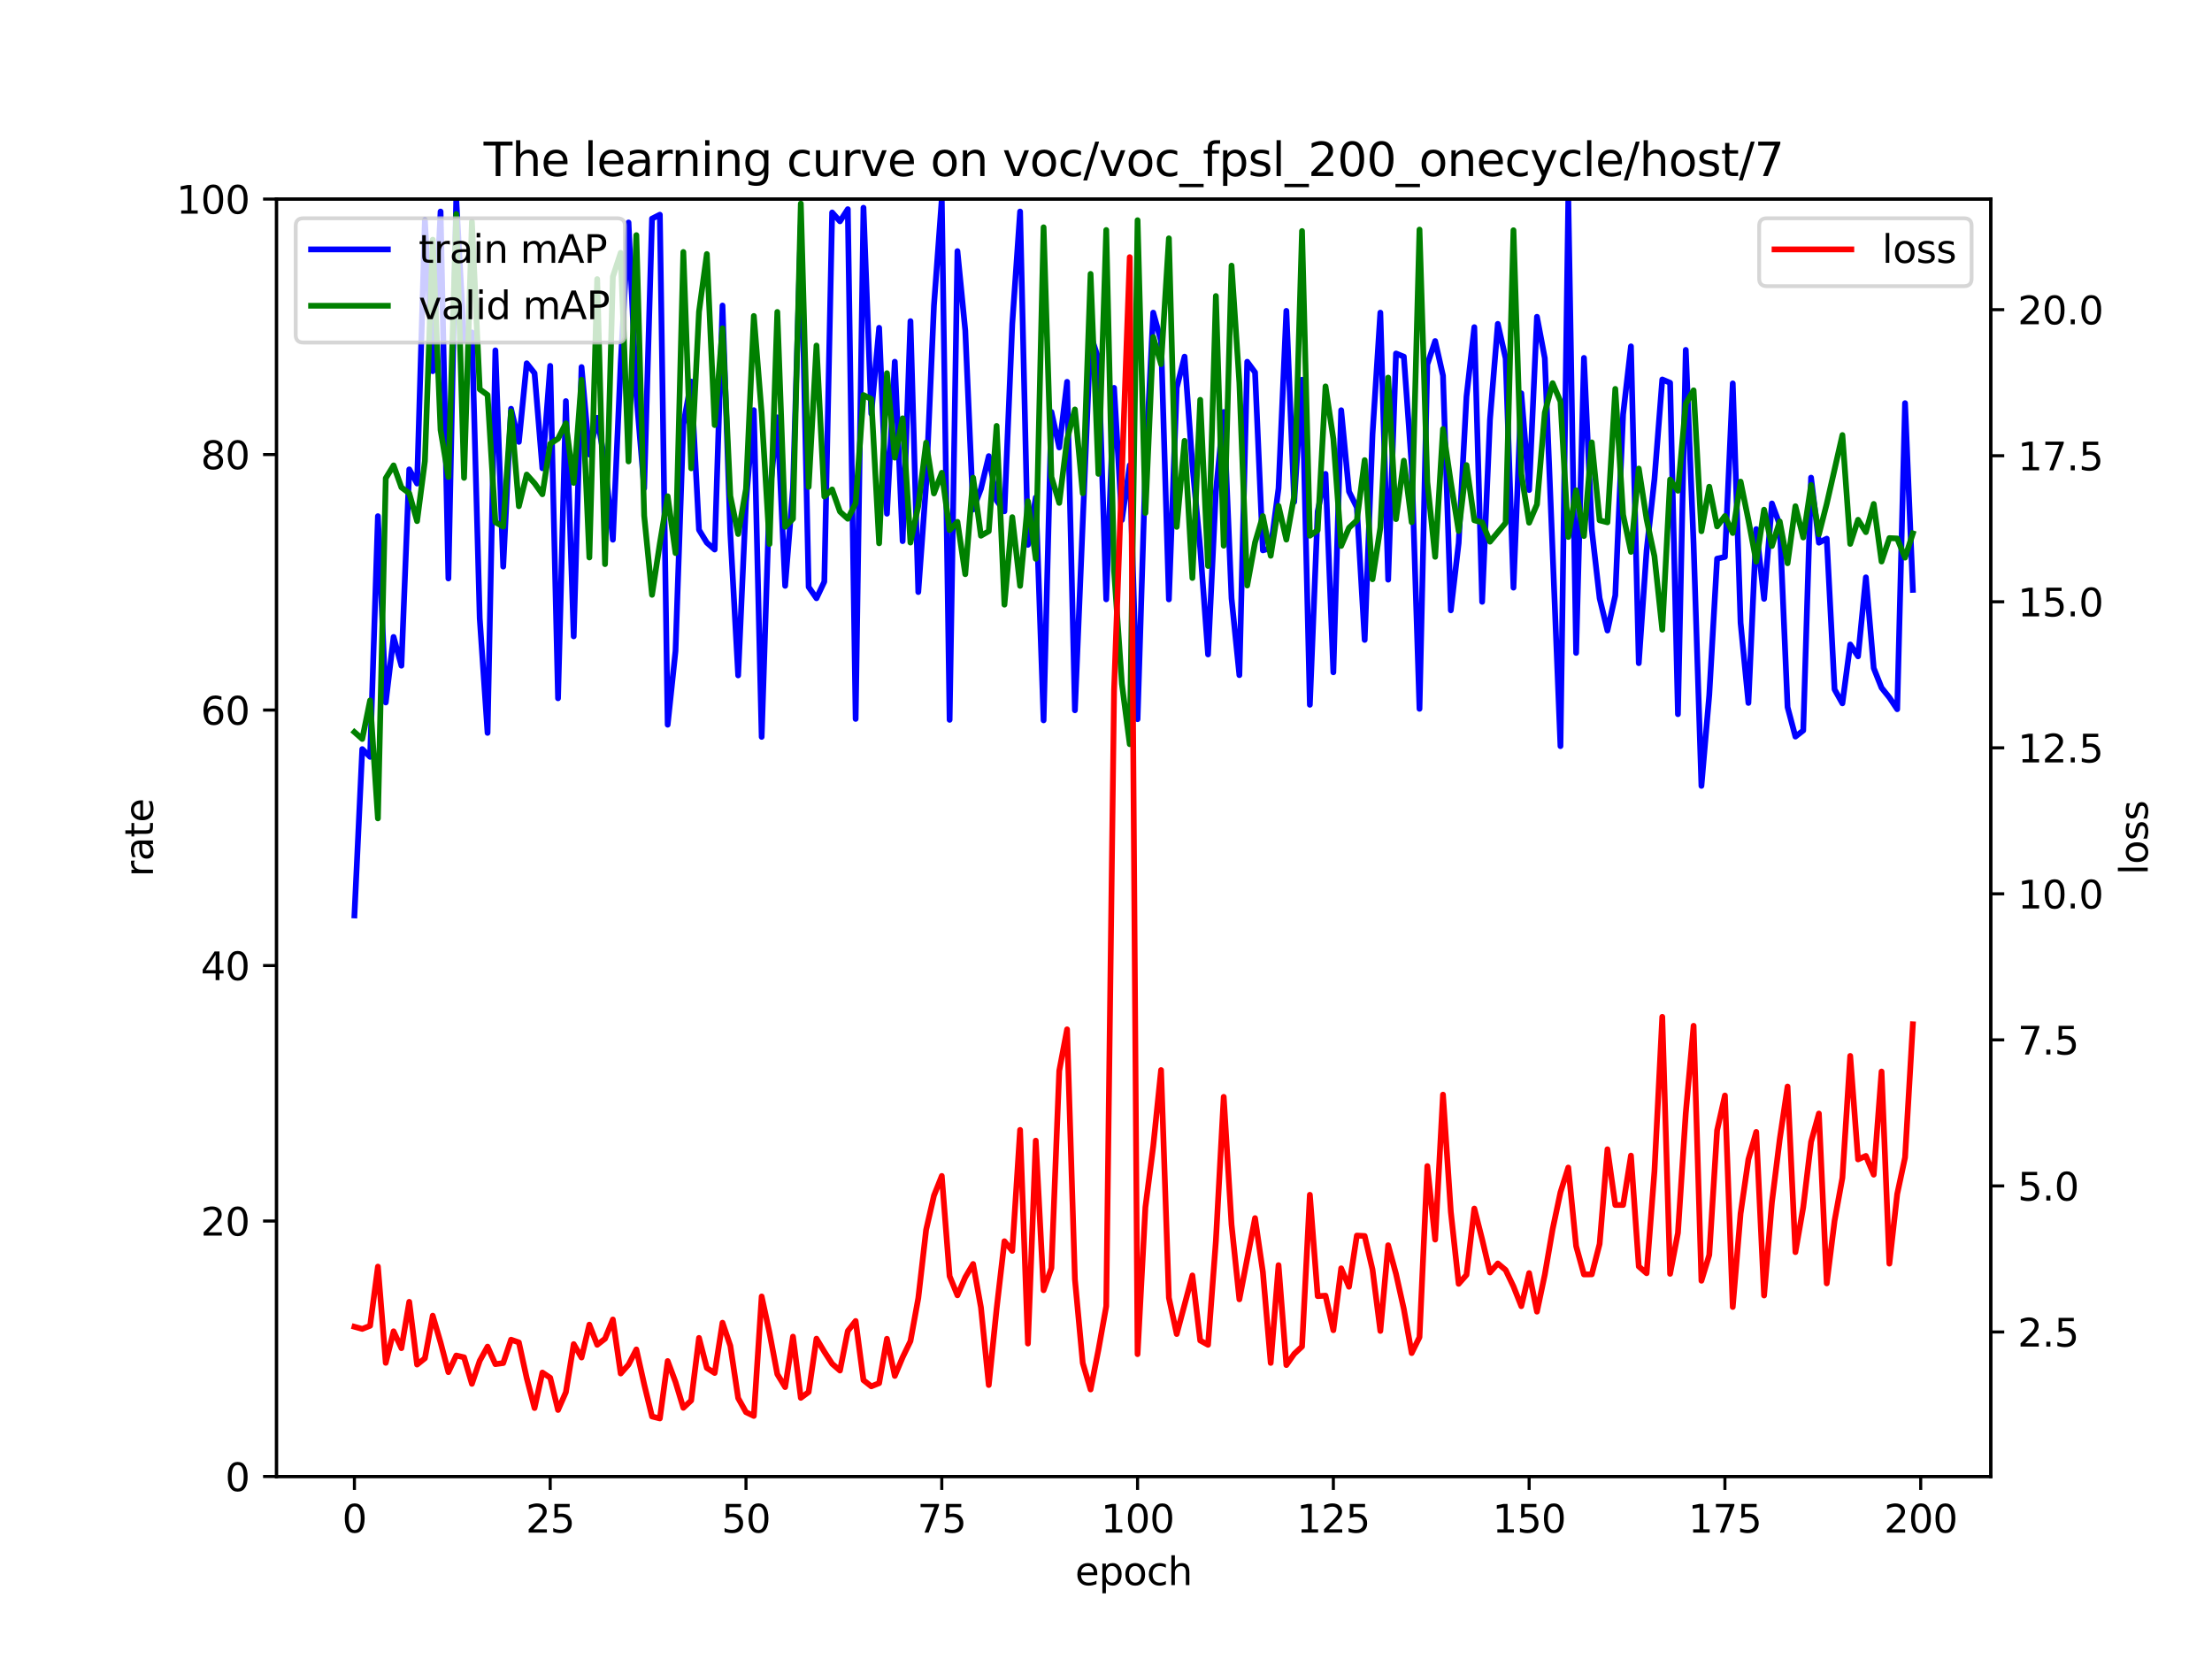 <?xml version="1.0" encoding="utf-8" standalone="no"?>
<!DOCTYPE svg PUBLIC "-//W3C//DTD SVG 1.1//EN"
  "http://www.w3.org/Graphics/SVG/1.1/DTD/svg11.dtd">
<svg xmlns:xlink="http://www.w3.org/1999/xlink" width="576pt" height="432pt" viewBox="0 0 576 432" xmlns="http://www.w3.org/2000/svg" version="1.1">
 <defs>
  <style type="text/css">*{stroke-linejoin: round; stroke-linecap: butt}</style>
 </defs>
 <g id="figure_1">
  <g id="patch_1">
   <path d="M 0 432 
L 576 432 
L 576 0 
L 0 0 
z
" style="fill: #ffffff"/>
  </g>
  <g id="axes_1">
   <g id="patch_2">
    <path d="M 72 384.48 
L 518.4 384.48 
L 518.4 51.84 
L 72 51.84 
z
" style="fill: #ffffff"/>
   </g>
   <g id="matplotlib.axis_1">
    <g id="xtick_1">
     <g id="line2d_1">
      <defs>
       <path id="mece919d06c" d="M 0 0 
L 0 3.5 
" style="stroke: #000000; stroke-width: 0.8"/>
      </defs>
      <g>
       <use xlink:href="#mece919d06c" x="92.291" y="384.48" style="stroke: #000000; stroke-width: 0.8"/>
      </g>
     </g>
     <g id="text_1">
      <!-- 0 -->
      <g transform="translate(89.11 399.078) scale(0.1 -0.1)">
       <defs>
        <path id="DejaVuSans-30" d="M 2034 4250 
Q 1547 4250 1301 3770 
Q 1056 3291 1056 2328 
Q 1056 1369 1301 889 
Q 1547 409 2034 409 
Q 2525 409 2770 889 
Q 3016 1369 3016 2328 
Q 3016 3291 2770 3770 
Q 2525 4250 2034 4250 
z
M 2034 4750 
Q 2819 4750 3233 4129 
Q 3647 3509 3647 2328 
Q 3647 1150 3233 529 
Q 2819 -91 2034 -91 
Q 1250 -91 836 529 
Q 422 1150 422 2328 
Q 422 3509 836 4129 
Q 1250 4750 2034 4750 
z
" transform="scale(0.016)"/>
       </defs>
       <use xlink:href="#DejaVuSans-30"/>
      </g>
     </g>
    </g>
    <g id="xtick_2">
     <g id="line2d_2">
      <g>
       <use xlink:href="#mece919d06c" x="143.273" y="384.48" style="stroke: #000000; stroke-width: 0.8"/>
      </g>
     </g>
     <g id="text_2">
      <!-- 25 -->
      <g transform="translate(136.911 399.078) scale(0.1 -0.1)">
       <defs>
        <path id="DejaVuSans-32" d="M 1228 531 
L 3431 531 
L 3431 0 
L 469 0 
L 469 531 
Q 828 903 1448 1529 
Q 2069 2156 2228 2338 
Q 2531 2678 2651 2914 
Q 2772 3150 2772 3378 
Q 2772 3750 2511 3984 
Q 2250 4219 1831 4219 
Q 1534 4219 1204 4116 
Q 875 4013 500 3803 
L 500 4441 
Q 881 4594 1212 4672 
Q 1544 4750 1819 4750 
Q 2544 4750 2975 4387 
Q 3406 4025 3406 3419 
Q 3406 3131 3298 2873 
Q 3191 2616 2906 2266 
Q 2828 2175 2409 1742 
Q 1991 1309 1228 531 
z
" transform="scale(0.016)"/>
        <path id="DejaVuSans-35" d="M 691 4666 
L 3169 4666 
L 3169 4134 
L 1269 4134 
L 1269 2991 
Q 1406 3038 1543 3061 
Q 1681 3084 1819 3084 
Q 2600 3084 3056 2656 
Q 3513 2228 3513 1497 
Q 3513 744 3044 326 
Q 2575 -91 1722 -91 
Q 1428 -91 1123 -41 
Q 819 9 494 109 
L 494 744 
Q 775 591 1075 516 
Q 1375 441 1709 441 
Q 2250 441 2565 725 
Q 2881 1009 2881 1497 
Q 2881 1984 2565 2268 
Q 2250 2553 1709 2553 
Q 1456 2553 1204 2497 
Q 953 2441 691 2322 
L 691 4666 
z
" transform="scale(0.016)"/>
       </defs>
       <use xlink:href="#DejaVuSans-32"/>
       <use xlink:href="#DejaVuSans-35" x="63.623"/>
      </g>
     </g>
    </g>
    <g id="xtick_3">
     <g id="line2d_3">
      <g>
       <use xlink:href="#mece919d06c" x="194.255" y="384.48" style="stroke: #000000; stroke-width: 0.8"/>
      </g>
     </g>
     <g id="text_3">
      <!-- 50 -->
      <g transform="translate(187.893 399.078) scale(0.1 -0.1)">
       <use xlink:href="#DejaVuSans-35"/>
       <use xlink:href="#DejaVuSans-30" x="63.623"/>
      </g>
     </g>
    </g>
    <g id="xtick_4">
     <g id="line2d_4">
      <g>
       <use xlink:href="#mece919d06c" x="245.237" y="384.48" style="stroke: #000000; stroke-width: 0.8"/>
      </g>
     </g>
     <g id="text_4">
      <!-- 75 -->
      <g transform="translate(238.875 399.078) scale(0.1 -0.1)">
       <defs>
        <path id="DejaVuSans-37" d="M 525 4666 
L 3525 4666 
L 3525 4397 
L 1831 0 
L 1172 0 
L 2766 4134 
L 525 4134 
L 525 4666 
z
" transform="scale(0.016)"/>
       </defs>
       <use xlink:href="#DejaVuSans-37"/>
       <use xlink:href="#DejaVuSans-35" x="63.623"/>
      </g>
     </g>
    </g>
    <g id="xtick_5">
     <g id="line2d_5">
      <g>
       <use xlink:href="#mece919d06c" x="296.22" y="384.48" style="stroke: #000000; stroke-width: 0.8"/>
      </g>
     </g>
     <g id="text_5">
      <!-- 100 -->
      <g transform="translate(286.676 399.078) scale(0.1 -0.1)">
       <defs>
        <path id="DejaVuSans-31" d="M 794 531 
L 1825 531 
L 1825 4091 
L 703 3866 
L 703 4441 
L 1819 4666 
L 2450 4666 
L 2450 531 
L 3481 531 
L 3481 0 
L 794 0 
L 794 531 
z
" transform="scale(0.016)"/>
       </defs>
       <use xlink:href="#DejaVuSans-31"/>
       <use xlink:href="#DejaVuSans-30" x="63.623"/>
       <use xlink:href="#DejaVuSans-30" x="127.246"/>
      </g>
     </g>
    </g>
    <g id="xtick_6">
     <g id="line2d_6">
      <g>
       <use xlink:href="#mece919d06c" x="347.202" y="384.48" style="stroke: #000000; stroke-width: 0.8"/>
      </g>
     </g>
     <g id="text_6">
      <!-- 125 -->
      <g transform="translate(337.658 399.078) scale(0.1 -0.1)">
       <use xlink:href="#DejaVuSans-31"/>
       <use xlink:href="#DejaVuSans-32" x="63.623"/>
       <use xlink:href="#DejaVuSans-35" x="127.246"/>
      </g>
     </g>
    </g>
    <g id="xtick_7">
     <g id="line2d_7">
      <g>
       <use xlink:href="#mece919d06c" x="398.184" y="384.48" style="stroke: #000000; stroke-width: 0.8"/>
      </g>
     </g>
     <g id="text_7">
      <!-- 150 -->
      <g transform="translate(388.64 399.078) scale(0.1 -0.1)">
       <use xlink:href="#DejaVuSans-31"/>
       <use xlink:href="#DejaVuSans-35" x="63.623"/>
       <use xlink:href="#DejaVuSans-30" x="127.246"/>
      </g>
     </g>
    </g>
    <g id="xtick_8">
     <g id="line2d_8">
      <g>
       <use xlink:href="#mece919d06c" x="449.166" y="384.48" style="stroke: #000000; stroke-width: 0.8"/>
      </g>
     </g>
     <g id="text_8">
      <!-- 175 -->
      <g transform="translate(439.622 399.078) scale(0.1 -0.1)">
       <use xlink:href="#DejaVuSans-31"/>
       <use xlink:href="#DejaVuSans-37" x="63.623"/>
       <use xlink:href="#DejaVuSans-35" x="127.246"/>
      </g>
     </g>
    </g>
    <g id="xtick_9">
     <g id="line2d_9">
      <g>
       <use xlink:href="#mece919d06c" x="500.148" y="384.48" style="stroke: #000000; stroke-width: 0.8"/>
      </g>
     </g>
     <g id="text_9">
      <!-- 200 -->
      <g transform="translate(490.605 399.078) scale(0.1 -0.1)">
       <use xlink:href="#DejaVuSans-32"/>
       <use xlink:href="#DejaVuSans-30" x="63.623"/>
       <use xlink:href="#DejaVuSans-30" x="127.246"/>
      </g>
     </g>
    </g>
    <g id="text_10">
     <!-- epoch -->
     <g transform="translate(279.972 412.757) scale(0.1 -0.1)">
      <defs>
       <path id="DejaVuSans-65" d="M 3597 1894 
L 3597 1613 
L 953 1613 
Q 991 1019 1311 708 
Q 1631 397 2203 397 
Q 2534 397 2845 478 
Q 3156 559 3463 722 
L 3463 178 
Q 3153 47 2828 -22 
Q 2503 -91 2169 -91 
Q 1331 -91 842 396 
Q 353 884 353 1716 
Q 353 2575 817 3079 
Q 1281 3584 2069 3584 
Q 2775 3584 3186 3129 
Q 3597 2675 3597 1894 
z
M 3022 2063 
Q 3016 2534 2758 2815 
Q 2500 3097 2075 3097 
Q 1594 3097 1305 2825 
Q 1016 2553 972 2059 
L 3022 2063 
z
" transform="scale(0.016)"/>
       <path id="DejaVuSans-70" d="M 1159 525 
L 1159 -1331 
L 581 -1331 
L 581 3500 
L 1159 3500 
L 1159 2969 
Q 1341 3281 1617 3432 
Q 1894 3584 2278 3584 
Q 2916 3584 3314 3078 
Q 3713 2572 3713 1747 
Q 3713 922 3314 415 
Q 2916 -91 2278 -91 
Q 1894 -91 1617 61 
Q 1341 213 1159 525 
z
M 3116 1747 
Q 3116 2381 2855 2742 
Q 2594 3103 2138 3103 
Q 1681 3103 1420 2742 
Q 1159 2381 1159 1747 
Q 1159 1113 1420 752 
Q 1681 391 2138 391 
Q 2594 391 2855 752 
Q 3116 1113 3116 1747 
z
" transform="scale(0.016)"/>
       <path id="DejaVuSans-6f" d="M 1959 3097 
Q 1497 3097 1228 2736 
Q 959 2375 959 1747 
Q 959 1119 1226 758 
Q 1494 397 1959 397 
Q 2419 397 2687 759 
Q 2956 1122 2956 1747 
Q 2956 2369 2687 2733 
Q 2419 3097 1959 3097 
z
M 1959 3584 
Q 2709 3584 3137 3096 
Q 3566 2609 3566 1747 
Q 3566 888 3137 398 
Q 2709 -91 1959 -91 
Q 1206 -91 779 398 
Q 353 888 353 1747 
Q 353 2609 779 3096 
Q 1206 3584 1959 3584 
z
" transform="scale(0.016)"/>
       <path id="DejaVuSans-63" d="M 3122 3366 
L 3122 2828 
Q 2878 2963 2633 3030 
Q 2388 3097 2138 3097 
Q 1578 3097 1268 2742 
Q 959 2388 959 1747 
Q 959 1106 1268 751 
Q 1578 397 2138 397 
Q 2388 397 2633 464 
Q 2878 531 3122 666 
L 3122 134 
Q 2881 22 2623 -34 
Q 2366 -91 2075 -91 
Q 1284 -91 818 406 
Q 353 903 353 1747 
Q 353 2603 823 3093 
Q 1294 3584 2113 3584 
Q 2378 3584 2631 3529 
Q 2884 3475 3122 3366 
z
" transform="scale(0.016)"/>
       <path id="DejaVuSans-68" d="M 3513 2113 
L 3513 0 
L 2938 0 
L 2938 2094 
Q 2938 2591 2744 2837 
Q 2550 3084 2163 3084 
Q 1697 3084 1428 2787 
Q 1159 2491 1159 1978 
L 1159 0 
L 581 0 
L 581 4863 
L 1159 4863 
L 1159 2956 
Q 1366 3272 1645 3428 
Q 1925 3584 2291 3584 
Q 2894 3584 3203 3211 
Q 3513 2838 3513 2113 
z
" transform="scale(0.016)"/>
      </defs>
      <use xlink:href="#DejaVuSans-65"/>
      <use xlink:href="#DejaVuSans-70" x="61.523"/>
      <use xlink:href="#DejaVuSans-6f" x="125"/>
      <use xlink:href="#DejaVuSans-63" x="186.182"/>
      <use xlink:href="#DejaVuSans-68" x="241.162"/>
     </g>
    </g>
   </g>
   <g id="matplotlib.axis_2">
    <g id="ytick_1">
     <g id="line2d_10">
      <defs>
       <path id="m618cd4abf0" d="M 0 0 
L -3.5 0 
" style="stroke: #000000; stroke-width: 0.8"/>
      </defs>
      <g>
       <use xlink:href="#m618cd4abf0" x="72" y="384.48" style="stroke: #000000; stroke-width: 0.8"/>
      </g>
     </g>
     <g id="text_11">
      <!-- 0 -->
      <g transform="translate(58.638 388.279) scale(0.1 -0.1)">
       <use xlink:href="#DejaVuSans-30"/>
      </g>
     </g>
    </g>
    <g id="ytick_2">
     <g id="line2d_11">
      <g>
       <use xlink:href="#m618cd4abf0" x="72" y="317.952" style="stroke: #000000; stroke-width: 0.8"/>
      </g>
     </g>
     <g id="text_12">
      <!-- 20 -->
      <g transform="translate(52.275 321.751) scale(0.1 -0.1)">
       <use xlink:href="#DejaVuSans-32"/>
       <use xlink:href="#DejaVuSans-30" x="63.623"/>
      </g>
     </g>
    </g>
    <g id="ytick_3">
     <g id="line2d_12">
      <g>
       <use xlink:href="#m618cd4abf0" x="72" y="251.424" style="stroke: #000000; stroke-width: 0.8"/>
      </g>
     </g>
     <g id="text_13">
      <!-- 40 -->
      <g transform="translate(52.275 255.223) scale(0.1 -0.1)">
       <defs>
        <path id="DejaVuSans-34" d="M 2419 4116 
L 825 1625 
L 2419 1625 
L 2419 4116 
z
M 2253 4666 
L 3047 4666 
L 3047 1625 
L 3713 1625 
L 3713 1100 
L 3047 1100 
L 3047 0 
L 2419 0 
L 2419 1100 
L 313 1100 
L 313 1709 
L 2253 4666 
z
" transform="scale(0.016)"/>
       </defs>
       <use xlink:href="#DejaVuSans-34"/>
       <use xlink:href="#DejaVuSans-30" x="63.623"/>
      </g>
     </g>
    </g>
    <g id="ytick_4">
     <g id="line2d_13">
      <g>
       <use xlink:href="#m618cd4abf0" x="72" y="184.896" style="stroke: #000000; stroke-width: 0.8"/>
      </g>
     </g>
     <g id="text_14">
      <!-- 60 -->
      <g transform="translate(52.275 188.695) scale(0.1 -0.1)">
       <defs>
        <path id="DejaVuSans-36" d="M 2113 2584 
Q 1688 2584 1439 2293 
Q 1191 2003 1191 1497 
Q 1191 994 1439 701 
Q 1688 409 2113 409 
Q 2538 409 2786 701 
Q 3034 994 3034 1497 
Q 3034 2003 2786 2293 
Q 2538 2584 2113 2584 
z
M 3366 4563 
L 3366 3988 
Q 3128 4100 2886 4159 
Q 2644 4219 2406 4219 
Q 1781 4219 1451 3797 
Q 1122 3375 1075 2522 
Q 1259 2794 1537 2939 
Q 1816 3084 2150 3084 
Q 2853 3084 3261 2657 
Q 3669 2231 3669 1497 
Q 3669 778 3244 343 
Q 2819 -91 2113 -91 
Q 1303 -91 875 529 
Q 447 1150 447 2328 
Q 447 3434 972 4092 
Q 1497 4750 2381 4750 
Q 2619 4750 2861 4703 
Q 3103 4656 3366 4563 
z
" transform="scale(0.016)"/>
       </defs>
       <use xlink:href="#DejaVuSans-36"/>
       <use xlink:href="#DejaVuSans-30" x="63.623"/>
      </g>
     </g>
    </g>
    <g id="ytick_5">
     <g id="line2d_14">
      <g>
       <use xlink:href="#m618cd4abf0" x="72" y="118.368" style="stroke: #000000; stroke-width: 0.8"/>
      </g>
     </g>
     <g id="text_15">
      <!-- 80 -->
      <g transform="translate(52.275 122.167) scale(0.1 -0.1)">
       <defs>
        <path id="DejaVuSans-38" d="M 2034 2216 
Q 1584 2216 1326 1975 
Q 1069 1734 1069 1313 
Q 1069 891 1326 650 
Q 1584 409 2034 409 
Q 2484 409 2743 651 
Q 3003 894 3003 1313 
Q 3003 1734 2745 1975 
Q 2488 2216 2034 2216 
z
M 1403 2484 
Q 997 2584 770 2862 
Q 544 3141 544 3541 
Q 544 4100 942 4425 
Q 1341 4750 2034 4750 
Q 2731 4750 3128 4425 
Q 3525 4100 3525 3541 
Q 3525 3141 3298 2862 
Q 3072 2584 2669 2484 
Q 3125 2378 3379 2068 
Q 3634 1759 3634 1313 
Q 3634 634 3220 271 
Q 2806 -91 2034 -91 
Q 1263 -91 848 271 
Q 434 634 434 1313 
Q 434 1759 690 2068 
Q 947 2378 1403 2484 
z
M 1172 3481 
Q 1172 3119 1398 2916 
Q 1625 2713 2034 2713 
Q 2441 2713 2670 2916 
Q 2900 3119 2900 3481 
Q 2900 3844 2670 4047 
Q 2441 4250 2034 4250 
Q 1625 4250 1398 4047 
Q 1172 3844 1172 3481 
z
" transform="scale(0.016)"/>
       </defs>
       <use xlink:href="#DejaVuSans-38"/>
       <use xlink:href="#DejaVuSans-30" x="63.623"/>
      </g>
     </g>
    </g>
    <g id="ytick_6">
     <g id="line2d_15">
      <g>
       <use xlink:href="#m618cd4abf0" x="72" y="51.84" style="stroke: #000000; stroke-width: 0.8"/>
      </g>
     </g>
     <g id="text_16">
      <!-- 100 -->
      <g transform="translate(45.913 55.639) scale(0.1 -0.1)">
       <use xlink:href="#DejaVuSans-31"/>
       <use xlink:href="#DejaVuSans-30" x="63.623"/>
       <use xlink:href="#DejaVuSans-30" x="127.246"/>
      </g>
     </g>
    </g>
    <g id="text_17">
     <!-- rate -->
     <g transform="translate(39.833 228.316) rotate(-90) scale(0.1 -0.1)">
      <defs>
       <path id="DejaVuSans-72" d="M 2631 2963 
Q 2534 3019 2420 3045 
Q 2306 3072 2169 3072 
Q 1681 3072 1420 2755 
Q 1159 2438 1159 1844 
L 1159 0 
L 581 0 
L 581 3500 
L 1159 3500 
L 1159 2956 
Q 1341 3275 1631 3429 
Q 1922 3584 2338 3584 
Q 2397 3584 2469 3576 
Q 2541 3569 2628 3553 
L 2631 2963 
z
" transform="scale(0.016)"/>
       <path id="DejaVuSans-61" d="M 2194 1759 
Q 1497 1759 1228 1600 
Q 959 1441 959 1056 
Q 959 750 1161 570 
Q 1363 391 1709 391 
Q 2188 391 2477 730 
Q 2766 1069 2766 1631 
L 2766 1759 
L 2194 1759 
z
M 3341 1997 
L 3341 0 
L 2766 0 
L 2766 531 
Q 2569 213 2275 61 
Q 1981 -91 1556 -91 
Q 1019 -91 701 211 
Q 384 513 384 1019 
Q 384 1609 779 1909 
Q 1175 2209 1959 2209 
L 2766 2209 
L 2766 2266 
Q 2766 2663 2505 2880 
Q 2244 3097 1772 3097 
Q 1472 3097 1187 3025 
Q 903 2953 641 2809 
L 641 3341 
Q 956 3463 1253 3523 
Q 1550 3584 1831 3584 
Q 2591 3584 2966 3190 
Q 3341 2797 3341 1997 
z
" transform="scale(0.016)"/>
       <path id="DejaVuSans-74" d="M 1172 4494 
L 1172 3500 
L 2356 3500 
L 2356 3053 
L 1172 3053 
L 1172 1153 
Q 1172 725 1289 603 
Q 1406 481 1766 481 
L 2356 481 
L 2356 0 
L 1766 0 
Q 1100 0 847 248 
Q 594 497 594 1153 
L 594 3053 
L 172 3053 
L 172 3500 
L 594 3500 
L 594 4494 
L 1172 4494 
z
" transform="scale(0.016)"/>
      </defs>
      <use xlink:href="#DejaVuSans-72"/>
      <use xlink:href="#DejaVuSans-61" x="41.113"/>
      <use xlink:href="#DejaVuSans-74" x="102.393"/>
      <use xlink:href="#DejaVuSans-65" x="141.602"/>
     </g>
    </g>
   </g>
   <g id="line2d_16">
    <path d="M 92.291 238.384 
L 94.33 195.06 
L 96.369 197.086 
L 98.409 134.409 
L 100.448 182.924 
L 102.487 165.858 
L 104.527 173.346 
L 106.566 122.222 
L 108.605 125.914 
L 110.644 57.292 
L 112.684 96.662 
L 114.723 55.082 
L 116.762 150.642 
L 118.802 51.84 
L 120.841 88.608 
L 122.88 86.552 
L 124.92 161.003 
L 126.959 190.848 
L 128.998 91.234 
L 131.037 147.548 
L 133.077 106.434 
L 135.116 115.068 
L 137.155 94.594 
L 139.195 97.181 
L 141.234 121.94 
L 143.273 95.268 
L 145.312 181.838 
L 147.352 104.439 
L 149.391 165.708 
L 151.43 95.584 
L 153.47 118.368 
L 155.509 108.787 
L 157.548 120.586 
L 159.587 140.544 
L 161.627 94.502 
L 163.666 57.934 
L 165.705 102.844 
L 167.745 127.135 
L 169.784 56.93 
L 171.823 55.906 
L 173.862 188.716 
L 175.902 169.504 
L 177.941 110.514 
L 179.98 99.36 
L 182.02 137.977 
L 184.059 141.314 
L 186.098 143.104 
L 188.137 79.56 
L 190.177 138.946 
L 192.216 175.876 
L 194.255 130.63 
L 196.295 106.807 
L 198.334 191.884 
L 200.373 129.456 
L 202.412 108.666 
L 204.452 152.556 
L 206.491 127.08 
L 208.53 58.624 
L 210.57 152.852 
L 212.609 155.79 
L 214.648 151.478 
L 216.687 55.324 
L 218.727 57.634 
L 220.766 54.466 
L 222.805 187.206 
L 224.845 54.092 
L 226.884 107.731 
L 228.923 85.354 
L 230.962 133.772 
L 233.002 94.186 
L 235.041 140.914 
L 237.08 83.626 
L 239.12 154.169 
L 241.159 126.164 
L 243.198 79.56 
L 245.237 51.84 
L 247.277 187.445 
L 249.316 65.391 
L 251.355 86.067 
L 253.395 132.69 
L 255.434 127.3 
L 257.473 118.772 
L 259.512 130.322 
L 261.552 133.152 
L 263.591 84.364 
L 265.63 55.082 
L 267.67 141.872 
L 269.709 129.541 
L 271.748 187.58 
L 273.787 107.28 
L 275.827 116.52 
L 277.866 99.426 
L 279.905 184.958 
L 283.984 87.221 
L 286.023 93.42 
L 288.062 156.068 
L 290.102 100.996 
L 292.141 135.404 
L 294.18 121.14 
L 296.22 187.284 
L 298.259 121.91 
L 300.298 81.408 
L 302.338 88.8 
L 304.377 156.087 
L 306.416 100.966 
L 308.455 92.866 
L 310.495 121.14 
L 312.534 142.788 
L 314.573 170.42 
L 316.613 128.012 
L 318.652 107.28 
L 320.691 155.79 
L 322.73 175.81 
L 324.77 94.19 
L 326.809 96.962 
L 328.848 143.316 
L 330.888 142.731 
L 332.927 127.146 
L 334.966 80.946 
L 337.005 130.696 
L 339.045 98.872 
L 341.084 183.526 
L 343.123 133.152 
L 345.163 123.392 
L 347.202 175.07 
L 349.241 106.822 
L 351.28 128.012 
L 353.32 132.129 
L 355.359 166.636 
L 357.398 113.094 
L 359.438 81.408 
L 361.477 150.947 
L 363.516 92.042 
L 365.555 92.866 
L 367.595 121.14 
L 369.634 184.577 
L 371.673 94.894 
L 373.713 88.8 
L 375.752 97.817 
L 377.791 158.932 
L 379.83 141.41 
L 381.87 103.276 
L 383.909 85.189 
L 385.948 156.714 
L 387.988 109.252 
L 390.027 84.334 
L 392.066 93.354 
L 394.105 153.026 
L 396.145 102.403 
L 398.184 127.608 
L 400.223 82.486 
L 402.263 93.274 
L 406.341 194.29 
L 408.38 51.84 
L 410.42 170.02 
L 412.459 93.197 
L 414.498 137.926 
L 416.538 155.79 
L 418.577 164.194 
L 420.616 155.05 
L 422.655 107.889 
L 424.695 90.186 
L 426.734 172.692 
L 428.773 143.316 
L 430.813 124.825 
L 432.852 98.81 
L 434.891 99.676 
L 436.93 185.974 
L 438.97 91.11 
L 441.009 141.71 
L 443.048 204.646 
L 445.088 180.988 
L 447.127 145.472 
L 449.166 145.018 
L 451.205 99.83 
L 453.245 162.2 
L 455.284 183.048 
L 457.323 137.772 
L 459.363 155.944 
L 461.402 131.092 
L 463.441 136.636 
L 465.48 184.145 
L 467.52 191.815 
L 469.559 190.217 
L 471.598 124.374 
L 473.638 141.314 
L 475.677 140.258 
L 477.716 179.525 
L 479.756 183.159 
L 481.795 167.821 
L 483.834 170.912 
L 485.873 150.334 
L 487.913 173.981 
L 489.952 179.094 
L 491.991 181.634 
L 494.031 184.684 
L 496.07 104.978 
L 498.109 153.604 
L 498.109 153.604 
" clip-path="url(#pa9344059c6)" style="fill: none; stroke: #0000ff; stroke-width: 1.5; stroke-linecap: square"/>
   </g>
   <g id="line2d_17">
    <path d="M 92.291 190.628 
L 94.33 192.425 
L 96.369 182.384 
L 98.409 213.113 
L 100.448 124.528 
L 102.487 121.183 
L 104.527 126.916 
L 106.566 128.45 
L 108.605 135.706 
L 110.644 120.065 
L 112.684 62.417 
L 114.723 111.976 
L 116.762 124.222 
L 118.802 55.744 
L 120.841 124.432 
L 122.88 57.745 
L 124.92 101.364 
L 126.959 102.841 
L 128.998 135.968 
L 131.037 137.134 
L 133.077 107.112 
L 135.116 131.82 
L 137.155 123.565 
L 139.195 125.836 
L 141.234 128.709 
L 143.273 115.559 
L 145.312 114.228 
L 147.352 110.229 
L 149.391 125.744 
L 151.43 98.883 
L 153.47 145.172 
L 155.509 72.673 
L 157.548 146.901 
L 159.587 72.053 
L 161.627 65.84 
L 163.666 120.157 
L 165.705 61.227 
L 167.745 134.288 
L 169.784 154.892 
L 171.823 141.514 
L 173.862 129.219 
L 175.902 144.02 
L 177.941 65.615 
L 179.98 121.951 
L 182.02 81.184 
L 184.059 66.15 
L 186.098 110.688 
L 188.137 85.486 
L 190.177 129.148 
L 192.216 139.062 
L 194.255 127.317 
L 196.295 82.278 
L 198.334 107.619 
L 200.373 141.663 
L 202.412 81.228 
L 204.452 137.175 
L 206.491 135.087 
L 208.53 53.003 
L 210.57 126.794 
L 212.609 89.977 
L 214.648 129.299 
L 216.687 127.448 
L 218.727 133.229 
L 220.766 135.092 
L 222.805 131.047 
L 224.845 102.866 
L 226.884 103.908 
L 228.923 141.48 
L 230.962 97.171 
L 233.002 119.171 
L 235.041 108.927 
L 237.08 141.289 
L 239.12 131.709 
L 241.159 115.263 
L 243.198 128.493 
L 245.237 123.115 
L 247.277 138.048 
L 249.316 135.883 
L 251.355 149.524 
L 253.395 124.387 
L 255.434 139.507 
L 257.473 138.328 
L 259.512 110.901 
L 261.552 157.456 
L 263.591 134.664 
L 265.63 152.563 
L 267.67 130.523 
L 269.709 145.513 
L 271.748 59.187 
L 273.787 124.183 
L 275.827 130.955 
L 277.866 114.416 
L 279.905 106.618 
L 281.945 128.464 
L 283.984 71.324 
L 286.023 123.39 
L 288.062 59.894 
L 290.102 148.612 
L 292.141 178.058 
L 294.18 193.786 
L 296.22 57.34 
L 298.259 133.566 
L 300.298 87.772 
L 302.338 94.828 
L 304.377 62.063 
L 306.416 137.192 
L 308.455 114.783 
L 310.495 150.511 
L 312.534 104.107 
L 314.573 147.385 
L 316.613 77.08 
L 318.652 142.103 
L 320.691 69.164 
L 322.73 99.673 
L 324.77 152.472 
L 326.809 141.252 
L 328.848 134.38 
L 330.888 144.723 
L 332.927 131.734 
L 334.966 140.518 
L 337.005 129.095 
L 339.045 60.16 
L 341.084 139.497 
L 343.123 138.071 
L 345.163 100.61 
L 347.202 114.27 
L 349.241 142.165 
L 351.28 137.426 
L 353.32 135.515 
L 355.359 119.808 
L 357.398 150.84 
L 359.438 137.403 
L 361.477 98.321 
L 363.516 135.184 
L 365.555 119.952 
L 367.595 135.99 
L 369.634 59.784 
L 371.673 125.518 
L 373.713 144.996 
L 375.752 111.714 
L 377.791 125.608 
L 379.83 138.283 
L 381.87 121.105 
L 383.909 135.489 
L 385.948 136.034 
L 387.988 141.053 
L 392.066 136.155 
L 394.105 59.951 
L 396.145 123.413 
L 398.184 136.113 
L 400.223 131.348 
L 402.263 107.445 
L 404.302 99.778 
L 406.341 104.553 
L 408.38 139.831 
L 410.42 127.675 
L 412.459 139.587 
L 414.498 115.199 
L 416.538 135.494 
L 418.577 136.019 
L 420.616 101.269 
L 422.655 134.022 
L 424.695 143.71 
L 426.734 122.008 
L 428.773 135.235 
L 430.813 144.83 
L 432.852 163.974 
L 434.891 124.868 
L 436.93 127.786 
L 438.97 105.141 
L 441.009 101.64 
L 443.048 138.34 
L 445.088 126.736 
L 447.127 137.087 
L 449.166 134.368 
L 451.205 138.794 
L 453.245 125.407 
L 455.284 135.409 
L 457.323 146.251 
L 459.363 132.725 
L 461.402 142.185 
L 463.441 135.777 
L 465.48 146.669 
L 467.52 131.81 
L 469.559 139.969 
L 471.598 126.318 
L 473.638 139.143 
L 475.677 131.197 
L 479.756 113.286 
L 481.795 141.634 
L 483.834 135.349 
L 485.873 138.571 
L 487.913 131.229 
L 489.952 146.226 
L 491.991 140.115 
L 494.031 140.218 
L 496.07 145.211 
L 498.109 138.892 
L 498.109 138.892 
" clip-path="url(#pa9344059c6)" style="fill: none; stroke: #008000; stroke-width: 1.5; stroke-linecap: square"/>
   </g>
   <g id="patch_3">
    <path d="M 72 384.48 
L 72 51.84 
" style="fill: none; stroke: #000000; stroke-width: 0.8; stroke-linejoin: miter; stroke-linecap: square"/>
   </g>
   <g id="patch_4">
    <path d="M 518.4 384.48 
L 518.4 51.84 
" style="fill: none; stroke: #000000; stroke-width: 0.8; stroke-linejoin: miter; stroke-linecap: square"/>
   </g>
   <g id="patch_5">
    <path d="M 72 384.48 
L 518.4 384.48 
" style="fill: none; stroke: #000000; stroke-width: 0.8; stroke-linejoin: miter; stroke-linecap: square"/>
   </g>
   <g id="patch_6">
    <path d="M 72 51.84 
L 518.4 51.84 
" style="fill: none; stroke: #000000; stroke-width: 0.8; stroke-linejoin: miter; stroke-linecap: square"/>
   </g>
   <g id="legend_1">
    <g id="patch_7">
     <path d="M 79 89.196 
L 160.741 89.196 
Q 162.741 89.196 162.741 87.196 
L 162.741 58.84 
Q 162.741 56.84 160.741 56.84 
L 79 56.84 
Q 77 56.84 77 58.84 
L 77 87.196 
Q 77 89.196 79 89.196 
z
" style="fill: #ffffff; opacity: 0.8; stroke: #cccccc; stroke-linejoin: miter"/>
    </g>
    <g id="line2d_18">
     <path d="M 81 64.938 
L 91 64.938 
L 101 64.938 
" style="fill: none; stroke: #0000ff; stroke-width: 1.5; stroke-linecap: square"/>
    </g>
    <g id="text_18">
     <!-- train mAP -->
     <g transform="translate(109 68.438) scale(0.1 -0.1)">
      <defs>
       <path id="DejaVuSans-69" d="M 603 3500 
L 1178 3500 
L 1178 0 
L 603 0 
L 603 3500 
z
M 603 4863 
L 1178 4863 
L 1178 4134 
L 603 4134 
L 603 4863 
z
" transform="scale(0.016)"/>
       <path id="DejaVuSans-6e" d="M 3513 2113 
L 3513 0 
L 2938 0 
L 2938 2094 
Q 2938 2591 2744 2837 
Q 2550 3084 2163 3084 
Q 1697 3084 1428 2787 
Q 1159 2491 1159 1978 
L 1159 0 
L 581 0 
L 581 3500 
L 1159 3500 
L 1159 2956 
Q 1366 3272 1645 3428 
Q 1925 3584 2291 3584 
Q 2894 3584 3203 3211 
Q 3513 2838 3513 2113 
z
" transform="scale(0.016)"/>
       <path id="DejaVuSans-20" transform="scale(0.016)"/>
       <path id="DejaVuSans-6d" d="M 3328 2828 
Q 3544 3216 3844 3400 
Q 4144 3584 4550 3584 
Q 5097 3584 5394 3201 
Q 5691 2819 5691 2113 
L 5691 0 
L 5113 0 
L 5113 2094 
Q 5113 2597 4934 2840 
Q 4756 3084 4391 3084 
Q 3944 3084 3684 2787 
Q 3425 2491 3425 1978 
L 3425 0 
L 2847 0 
L 2847 2094 
Q 2847 2600 2669 2842 
Q 2491 3084 2119 3084 
Q 1678 3084 1418 2786 
Q 1159 2488 1159 1978 
L 1159 0 
L 581 0 
L 581 3500 
L 1159 3500 
L 1159 2956 
Q 1356 3278 1631 3431 
Q 1906 3584 2284 3584 
Q 2666 3584 2933 3390 
Q 3200 3197 3328 2828 
z
" transform="scale(0.016)"/>
       <path id="DejaVuSans-41" d="M 2188 4044 
L 1331 1722 
L 3047 1722 
L 2188 4044 
z
M 1831 4666 
L 2547 4666 
L 4325 0 
L 3669 0 
L 3244 1197 
L 1141 1197 
L 716 0 
L 50 0 
L 1831 4666 
z
" transform="scale(0.016)"/>
       <path id="DejaVuSans-50" d="M 1259 4147 
L 1259 2394 
L 2053 2394 
Q 2494 2394 2734 2622 
Q 2975 2850 2975 3272 
Q 2975 3691 2734 3919 
Q 2494 4147 2053 4147 
L 1259 4147 
z
M 628 4666 
L 2053 4666 
Q 2838 4666 3239 4311 
Q 3641 3956 3641 3272 
Q 3641 2581 3239 2228 
Q 2838 1875 2053 1875 
L 1259 1875 
L 1259 0 
L 628 0 
L 628 4666 
z
" transform="scale(0.016)"/>
      </defs>
      <use xlink:href="#DejaVuSans-74"/>
      <use xlink:href="#DejaVuSans-72" x="39.209"/>
      <use xlink:href="#DejaVuSans-61" x="80.322"/>
      <use xlink:href="#DejaVuSans-69" x="141.602"/>
      <use xlink:href="#DejaVuSans-6e" x="169.385"/>
      <use xlink:href="#DejaVuSans-20" x="232.764"/>
      <use xlink:href="#DejaVuSans-6d" x="264.551"/>
      <use xlink:href="#DejaVuSans-41" x="361.963"/>
      <use xlink:href="#DejaVuSans-50" x="430.371"/>
     </g>
    </g>
    <g id="line2d_19">
     <path d="M 81 79.617 
L 91 79.617 
L 101 79.617 
" style="fill: none; stroke: #008000; stroke-width: 1.5; stroke-linecap: square"/>
    </g>
    <g id="text_19">
     <!-- valid mAP -->
     <g transform="translate(109 83.117) scale(0.1 -0.1)">
      <defs>
       <path id="DejaVuSans-76" d="M 191 3500 
L 800 3500 
L 1894 563 
L 2988 3500 
L 3597 3500 
L 2284 0 
L 1503 0 
L 191 3500 
z
" transform="scale(0.016)"/>
       <path id="DejaVuSans-6c" d="M 603 4863 
L 1178 4863 
L 1178 0 
L 603 0 
L 603 4863 
z
" transform="scale(0.016)"/>
       <path id="DejaVuSans-64" d="M 2906 2969 
L 2906 4863 
L 3481 4863 
L 3481 0 
L 2906 0 
L 2906 525 
Q 2725 213 2448 61 
Q 2172 -91 1784 -91 
Q 1150 -91 751 415 
Q 353 922 353 1747 
Q 353 2572 751 3078 
Q 1150 3584 1784 3584 
Q 2172 3584 2448 3432 
Q 2725 3281 2906 2969 
z
M 947 1747 
Q 947 1113 1208 752 
Q 1469 391 1925 391 
Q 2381 391 2643 752 
Q 2906 1113 2906 1747 
Q 2906 2381 2643 2742 
Q 2381 3103 1925 3103 
Q 1469 3103 1208 2742 
Q 947 2381 947 1747 
z
" transform="scale(0.016)"/>
      </defs>
      <use xlink:href="#DejaVuSans-76"/>
      <use xlink:href="#DejaVuSans-61" x="59.18"/>
      <use xlink:href="#DejaVuSans-6c" x="120.459"/>
      <use xlink:href="#DejaVuSans-69" x="148.242"/>
      <use xlink:href="#DejaVuSans-64" x="176.025"/>
      <use xlink:href="#DejaVuSans-20" x="239.502"/>
      <use xlink:href="#DejaVuSans-6d" x="271.289"/>
      <use xlink:href="#DejaVuSans-41" x="368.701"/>
      <use xlink:href="#DejaVuSans-50" x="437.109"/>
     </g>
    </g>
   </g>
  </g>
  <g id="axes_2">
   <g id="matplotlib.axis_3">
    <g id="ytick_7">
     <g id="line2d_20">
      <defs>
       <path id="mf8a0502841" d="M 0 0 
L 3.5 0 
" style="stroke: #000000; stroke-width: 0.8"/>
      </defs>
      <g>
       <use xlink:href="#mf8a0502841" x="518.4" y="346.846" style="stroke: #000000; stroke-width: 0.8"/>
      </g>
     </g>
     <g id="text_20">
      <!-- 2.5 -->
      <g transform="translate(525.4 350.645) scale(0.1 -0.1)">
       <defs>
        <path id="DejaVuSans-2e" d="M 684 794 
L 1344 794 
L 1344 0 
L 684 0 
L 684 794 
z
" transform="scale(0.016)"/>
       </defs>
       <use xlink:href="#DejaVuSans-32"/>
       <use xlink:href="#DejaVuSans-2e" x="63.623"/>
       <use xlink:href="#DejaVuSans-35" x="95.41"/>
      </g>
     </g>
    </g>
    <g id="ytick_8">
     <g id="line2d_21">
      <g>
       <use xlink:href="#mf8a0502841" x="518.4" y="308.816" style="stroke: #000000; stroke-width: 0.8"/>
      </g>
     </g>
     <g id="text_21">
      <!-- 5.0 -->
      <g transform="translate(525.4 312.615) scale(0.1 -0.1)">
       <use xlink:href="#DejaVuSans-35"/>
       <use xlink:href="#DejaVuSans-2e" x="63.623"/>
       <use xlink:href="#DejaVuSans-30" x="95.41"/>
      </g>
     </g>
    </g>
    <g id="ytick_9">
     <g id="line2d_22">
      <g>
       <use xlink:href="#mf8a0502841" x="518.4" y="270.787" style="stroke: #000000; stroke-width: 0.8"/>
      </g>
     </g>
     <g id="text_22">
      <!-- 7.5 -->
      <g transform="translate(525.4 274.586) scale(0.1 -0.1)">
       <use xlink:href="#DejaVuSans-37"/>
       <use xlink:href="#DejaVuSans-2e" x="63.623"/>
       <use xlink:href="#DejaVuSans-35" x="95.41"/>
      </g>
     </g>
    </g>
    <g id="ytick_10">
     <g id="line2d_23">
      <g>
       <use xlink:href="#mf8a0502841" x="518.4" y="232.757" style="stroke: #000000; stroke-width: 0.8"/>
      </g>
     </g>
     <g id="text_23">
      <!-- 10.0 -->
      <g transform="translate(525.4 236.557) scale(0.1 -0.1)">
       <use xlink:href="#DejaVuSans-31"/>
       <use xlink:href="#DejaVuSans-30" x="63.623"/>
       <use xlink:href="#DejaVuSans-2e" x="127.246"/>
       <use xlink:href="#DejaVuSans-30" x="159.033"/>
      </g>
     </g>
    </g>
    <g id="ytick_11">
     <g id="line2d_24">
      <g>
       <use xlink:href="#mf8a0502841" x="518.4" y="194.728" style="stroke: #000000; stroke-width: 0.8"/>
      </g>
     </g>
     <g id="text_24">
      <!-- 12.5 -->
      <g transform="translate(525.4 198.527) scale(0.1 -0.1)">
       <use xlink:href="#DejaVuSans-31"/>
       <use xlink:href="#DejaVuSans-32" x="63.623"/>
       <use xlink:href="#DejaVuSans-2e" x="127.246"/>
       <use xlink:href="#DejaVuSans-35" x="159.033"/>
      </g>
     </g>
    </g>
    <g id="ytick_12">
     <g id="line2d_25">
      <g>
       <use xlink:href="#mf8a0502841" x="518.4" y="156.698" style="stroke: #000000; stroke-width: 0.8"/>
      </g>
     </g>
     <g id="text_25">
      <!-- 15.0 -->
      <g transform="translate(525.4 160.498) scale(0.1 -0.1)">
       <use xlink:href="#DejaVuSans-31"/>
       <use xlink:href="#DejaVuSans-35" x="63.623"/>
       <use xlink:href="#DejaVuSans-2e" x="127.246"/>
       <use xlink:href="#DejaVuSans-30" x="159.033"/>
      </g>
     </g>
    </g>
    <g id="ytick_13">
     <g id="line2d_26">
      <g>
       <use xlink:href="#mf8a0502841" x="518.4" y="118.669" style="stroke: #000000; stroke-width: 0.8"/>
      </g>
     </g>
     <g id="text_26">
      <!-- 17.5 -->
      <g transform="translate(525.4 122.468) scale(0.1 -0.1)">
       <use xlink:href="#DejaVuSans-31"/>
       <use xlink:href="#DejaVuSans-37" x="63.623"/>
       <use xlink:href="#DejaVuSans-2e" x="127.246"/>
       <use xlink:href="#DejaVuSans-35" x="159.033"/>
      </g>
     </g>
    </g>
    <g id="ytick_14">
     <g id="line2d_27">
      <g>
       <use xlink:href="#mf8a0502841" x="518.4" y="80.639" style="stroke: #000000; stroke-width: 0.8"/>
      </g>
     </g>
     <g id="text_27">
      <!-- 20.0 -->
      <g transform="translate(525.4 84.439) scale(0.1 -0.1)">
       <use xlink:href="#DejaVuSans-32"/>
       <use xlink:href="#DejaVuSans-30" x="63.623"/>
       <use xlink:href="#DejaVuSans-2e" x="127.246"/>
       <use xlink:href="#DejaVuSans-30" x="159.033"/>
      </g>
     </g>
    </g>
    <g id="text_28">
     <!-- loss -->
     <g transform="translate(559.264 227.818) rotate(-90) scale(0.1 -0.1)">
      <defs>
       <path id="DejaVuSans-73" d="M 2834 3397 
L 2834 2853 
Q 2591 2978 2328 3040 
Q 2066 3103 1784 3103 
Q 1356 3103 1142 2972 
Q 928 2841 928 2578 
Q 928 2378 1081 2264 
Q 1234 2150 1697 2047 
L 1894 2003 
Q 2506 1872 2764 1633 
Q 3022 1394 3022 966 
Q 3022 478 2636 193 
Q 2250 -91 1575 -91 
Q 1294 -91 989 -36 
Q 684 19 347 128 
L 347 722 
Q 666 556 975 473 
Q 1284 391 1588 391 
Q 1994 391 2212 530 
Q 2431 669 2431 922 
Q 2431 1156 2273 1281 
Q 2116 1406 1581 1522 
L 1381 1569 
Q 847 1681 609 1914 
Q 372 2147 372 2553 
Q 372 3047 722 3315 
Q 1072 3584 1716 3584 
Q 2034 3584 2315 3537 
Q 2597 3491 2834 3397 
z
" transform="scale(0.016)"/>
      </defs>
      <use xlink:href="#DejaVuSans-6c"/>
      <use xlink:href="#DejaVuSans-6f" x="27.783"/>
      <use xlink:href="#DejaVuSans-73" x="88.965"/>
      <use xlink:href="#DejaVuSans-73" x="141.064"/>
     </g>
    </g>
   </g>
   <g id="line2d_28">
    <path d="M 92.291 345.484 
L 94.33 346.047 
L 96.369 345.235 
L 98.409 329.819 
L 100.448 354.882 
L 102.487 346.665 
L 104.527 351.067 
L 106.566 338.992 
L 108.605 355.336 
L 110.644 353.696 
L 112.684 342.598 
L 114.723 349.585 
L 116.762 357.31 
L 118.802 352.97 
L 120.841 353.443 
L 122.88 360.35 
L 124.92 354.346 
L 126.959 350.658 
L 128.998 355.225 
L 131.037 354.939 
L 133.077 348.852 
L 135.116 349.564 
L 137.155 358.854 
L 139.195 366.655 
L 141.234 357.404 
L 143.273 358.764 
L 145.312 367.156 
L 147.352 362.532 
L 149.391 349.998 
L 151.43 353.503 
L 153.47 344.927 
L 155.509 350.185 
L 157.548 348.601 
L 159.587 343.588 
L 161.627 357.661 
L 163.666 355.349 
L 165.705 351.387 
L 167.745 360.478 
L 169.784 368.848 
L 171.823 369.36 
L 173.862 354.41 
L 175.902 359.88 
L 177.941 366.597 
L 179.98 364.684 
L 182.02 348.387 
L 184.059 356.225 
L 186.098 357.526 
L 188.137 344.429 
L 190.177 350.447 
L 192.216 364.067 
L 194.255 367.728 
L 196.295 368.709 
L 198.334 337.594 
L 200.373 347.035 
L 202.412 357.827 
L 204.452 361.199 
L 206.491 348.049 
L 208.53 364.004 
L 210.57 362.492 
L 212.609 348.58 
L 214.648 351.974 
L 216.687 355.127 
L 218.727 356.895 
L 220.766 346.587 
L 222.805 343.98 
L 224.845 359.393 
L 226.884 360.999 
L 228.923 360.18 
L 230.962 348.614 
L 233.002 358.292 
L 235.041 353.448 
L 237.08 349.227 
L 239.12 338.047 
L 241.159 320.241 
L 243.198 311.34 
L 245.237 306.211 
L 247.277 332.312 
L 249.316 337.299 
L 251.355 332.596 
L 253.395 329.135 
L 255.434 340.444 
L 257.473 360.66 
L 259.512 340.835 
L 261.552 323.21 
L 263.591 325.727 
L 265.63 294.229 
L 267.67 349.864 
L 269.709 297.017 
L 271.748 335.976 
L 273.787 330.192 
L 275.827 278.825 
L 277.866 268.034 
L 279.905 333.121 
L 281.945 354.913 
L 283.984 361.821 
L 286.023 351.527 
L 288.062 340.135 
L 290.102 179.674 
L 294.18 66.96 
L 296.22 352.621 
L 298.259 314.389 
L 300.298 298.481 
L 302.338 278.637 
L 304.377 337.95 
L 306.416 347.38 
L 310.495 332.119 
L 312.534 349.07 
L 314.573 350.19 
L 316.613 323.139 
L 318.652 285.618 
L 320.691 318.887 
L 322.73 338.35 
L 326.809 317.193 
L 328.848 331.217 
L 330.888 354.906 
L 332.927 329.442 
L 334.966 355.461 
L 337.005 352.554 
L 339.045 350.635 
L 341.084 311.117 
L 343.123 337.517 
L 345.163 337.384 
L 347.202 346.392 
L 349.241 330.268 
L 351.28 335.072 
L 353.32 321.736 
L 355.359 321.845 
L 357.398 330.567 
L 359.438 346.578 
L 361.477 324.253 
L 363.516 331.711 
L 365.555 340.877 
L 367.595 352.341 
L 369.634 348.203 
L 371.673 303.643 
L 373.713 322.787 
L 375.752 285.039 
L 377.791 315.545 
L 379.83 334.303 
L 381.87 331.983 
L 383.909 314.709 
L 385.948 322.714 
L 387.988 331.352 
L 390.027 328.998 
L 392.066 330.707 
L 394.105 334.993 
L 396.145 340.127 
L 398.184 331.514 
L 400.223 341.556 
L 402.263 331.915 
L 404.302 320.078 
L 406.341 310.476 
L 408.38 304.021 
L 410.42 324.495 
L 412.459 331.862 
L 414.498 331.843 
L 416.538 323.913 
L 418.577 299.263 
L 420.616 313.782 
L 422.655 313.774 
L 424.695 300.912 
L 426.734 329.78 
L 428.773 331.551 
L 430.813 305.042 
L 432.852 264.778 
L 434.891 331.704 
L 436.93 321.047 
L 438.97 289.853 
L 441.009 267.114 
L 443.048 333.505 
L 445.088 326.783 
L 447.127 294.346 
L 449.166 285.264 
L 451.205 340.333 
L 453.245 315.984 
L 455.284 301.878 
L 457.323 294.746 
L 459.363 337.347 
L 461.402 313.097 
L 463.441 296.664 
L 465.48 282.926 
L 467.52 326.056 
L 469.559 314.367 
L 471.598 297.332 
L 473.638 289.96 
L 475.677 334.192 
L 477.716 317.909 
L 479.756 306.695 
L 481.795 274.957 
L 483.834 301.91 
L 485.873 300.993 
L 487.913 305.882 
L 489.952 279.024 
L 491.991 329.053 
L 494.031 310.916 
L 496.07 301.402 
L 498.109 266.721 
L 498.109 266.721 
" clip-path="url(#pa9344059c6)" style="fill: none; stroke: #ff0000; stroke-width: 1.5; stroke-linecap: square"/>
   </g>
   <g id="patch_8">
    <path d="M 72 384.48 
L 72 51.84 
" style="fill: none; stroke: #000000; stroke-width: 0.8; stroke-linejoin: miter; stroke-linecap: square"/>
   </g>
   <g id="patch_9">
    <path d="M 518.4 384.48 
L 518.4 51.84 
" style="fill: none; stroke: #000000; stroke-width: 0.8; stroke-linejoin: miter; stroke-linecap: square"/>
   </g>
   <g id="patch_10">
    <path d="M 72 384.48 
L 518.4 384.48 
" style="fill: none; stroke: #000000; stroke-width: 0.8; stroke-linejoin: miter; stroke-linecap: square"/>
   </g>
   <g id="patch_11">
    <path d="M 72 51.84 
L 518.4 51.84 
" style="fill: none; stroke: #000000; stroke-width: 0.8; stroke-linejoin: miter; stroke-linecap: square"/>
   </g>
   <g id="text_29">
    <!-- The learning curve on voc/voc_fpsl_200_onecycle/host/7 -->
    <g transform="translate(125.934 45.84) scale(0.12 -0.12)">
     <defs>
      <path id="DejaVuSans-54" d="M -19 4666 
L 3928 4666 
L 3928 4134 
L 2272 4134 
L 2272 0 
L 1638 0 
L 1638 4134 
L -19 4134 
L -19 4666 
z
" transform="scale(0.016)"/>
      <path id="DejaVuSans-67" d="M 2906 1791 
Q 2906 2416 2648 2759 
Q 2391 3103 1925 3103 
Q 1463 3103 1205 2759 
Q 947 2416 947 1791 
Q 947 1169 1205 825 
Q 1463 481 1925 481 
Q 2391 481 2648 825 
Q 2906 1169 2906 1791 
z
M 3481 434 
Q 3481 -459 3084 -895 
Q 2688 -1331 1869 -1331 
Q 1566 -1331 1297 -1286 
Q 1028 -1241 775 -1147 
L 775 -588 
Q 1028 -725 1275 -790 
Q 1522 -856 1778 -856 
Q 2344 -856 2625 -561 
Q 2906 -266 2906 331 
L 2906 616 
Q 2728 306 2450 153 
Q 2172 0 1784 0 
Q 1141 0 747 490 
Q 353 981 353 1791 
Q 353 2603 747 3093 
Q 1141 3584 1784 3584 
Q 2172 3584 2450 3431 
Q 2728 3278 2906 2969 
L 2906 3500 
L 3481 3500 
L 3481 434 
z
" transform="scale(0.016)"/>
      <path id="DejaVuSans-75" d="M 544 1381 
L 544 3500 
L 1119 3500 
L 1119 1403 
Q 1119 906 1312 657 
Q 1506 409 1894 409 
Q 2359 409 2629 706 
Q 2900 1003 2900 1516 
L 2900 3500 
L 3475 3500 
L 3475 0 
L 2900 0 
L 2900 538 
Q 2691 219 2414 64 
Q 2138 -91 1772 -91 
Q 1169 -91 856 284 
Q 544 659 544 1381 
z
M 1991 3584 
L 1991 3584 
z
" transform="scale(0.016)"/>
      <path id="DejaVuSans-2f" d="M 1625 4666 
L 2156 4666 
L 531 -594 
L 0 -594 
L 1625 4666 
z
" transform="scale(0.016)"/>
      <path id="DejaVuSans-5f" d="M 3263 -1063 
L 3263 -1509 
L -63 -1509 
L -63 -1063 
L 3263 -1063 
z
" transform="scale(0.016)"/>
      <path id="DejaVuSans-66" d="M 2375 4863 
L 2375 4384 
L 1825 4384 
Q 1516 4384 1395 4259 
Q 1275 4134 1275 3809 
L 1275 3500 
L 2222 3500 
L 2222 3053 
L 1275 3053 
L 1275 0 
L 697 0 
L 697 3053 
L 147 3053 
L 147 3500 
L 697 3500 
L 697 3744 
Q 697 4328 969 4595 
Q 1241 4863 1831 4863 
L 2375 4863 
z
" transform="scale(0.016)"/>
      <path id="DejaVuSans-79" d="M 2059 -325 
Q 1816 -950 1584 -1140 
Q 1353 -1331 966 -1331 
L 506 -1331 
L 506 -850 
L 844 -850 
Q 1081 -850 1212 -737 
Q 1344 -625 1503 -206 
L 1606 56 
L 191 3500 
L 800 3500 
L 1894 763 
L 2988 3500 
L 3597 3500 
L 2059 -325 
z
" transform="scale(0.016)"/>
     </defs>
     <use xlink:href="#DejaVuSans-54"/>
     <use xlink:href="#DejaVuSans-68" x="61.084"/>
     <use xlink:href="#DejaVuSans-65" x="124.463"/>
     <use xlink:href="#DejaVuSans-20" x="185.986"/>
     <use xlink:href="#DejaVuSans-6c" x="217.773"/>
     <use xlink:href="#DejaVuSans-65" x="245.557"/>
     <use xlink:href="#DejaVuSans-61" x="307.08"/>
     <use xlink:href="#DejaVuSans-72" x="368.359"/>
     <use xlink:href="#DejaVuSans-6e" x="407.723"/>
     <use xlink:href="#DejaVuSans-69" x="471.102"/>
     <use xlink:href="#DejaVuSans-6e" x="498.885"/>
     <use xlink:href="#DejaVuSans-67" x="562.264"/>
     <use xlink:href="#DejaVuSans-20" x="625.74"/>
     <use xlink:href="#DejaVuSans-63" x="657.527"/>
     <use xlink:href="#DejaVuSans-75" x="712.508"/>
     <use xlink:href="#DejaVuSans-72" x="775.887"/>
     <use xlink:href="#DejaVuSans-76" x="817"/>
     <use xlink:href="#DejaVuSans-65" x="876.18"/>
     <use xlink:href="#DejaVuSans-20" x="937.703"/>
     <use xlink:href="#DejaVuSans-6f" x="969.49"/>
     <use xlink:href="#DejaVuSans-6e" x="1030.672"/>
     <use xlink:href="#DejaVuSans-20" x="1094.051"/>
     <use xlink:href="#DejaVuSans-76" x="1125.838"/>
     <use xlink:href="#DejaVuSans-6f" x="1185.018"/>
     <use xlink:href="#DejaVuSans-63" x="1246.199"/>
     <use xlink:href="#DejaVuSans-2f" x="1301.18"/>
     <use xlink:href="#DejaVuSans-76" x="1334.871"/>
     <use xlink:href="#DejaVuSans-6f" x="1394.051"/>
     <use xlink:href="#DejaVuSans-63" x="1455.232"/>
     <use xlink:href="#DejaVuSans-5f" x="1510.213"/>
     <use xlink:href="#DejaVuSans-66" x="1560.213"/>
     <use xlink:href="#DejaVuSans-70" x="1595.418"/>
     <use xlink:href="#DejaVuSans-73" x="1658.895"/>
     <use xlink:href="#DejaVuSans-6c" x="1710.994"/>
     <use xlink:href="#DejaVuSans-5f" x="1738.777"/>
     <use xlink:href="#DejaVuSans-32" x="1788.777"/>
     <use xlink:href="#DejaVuSans-30" x="1852.4"/>
     <use xlink:href="#DejaVuSans-30" x="1916.023"/>
     <use xlink:href="#DejaVuSans-5f" x="1979.646"/>
     <use xlink:href="#DejaVuSans-6f" x="2029.646"/>
     <use xlink:href="#DejaVuSans-6e" x="2090.828"/>
     <use xlink:href="#DejaVuSans-65" x="2154.207"/>
     <use xlink:href="#DejaVuSans-63" x="2215.73"/>
     <use xlink:href="#DejaVuSans-79" x="2270.711"/>
     <use xlink:href="#DejaVuSans-63" x="2329.891"/>
     <use xlink:href="#DejaVuSans-6c" x="2384.871"/>
     <use xlink:href="#DejaVuSans-65" x="2412.654"/>
     <use xlink:href="#DejaVuSans-2f" x="2474.178"/>
     <use xlink:href="#DejaVuSans-68" x="2507.869"/>
     <use xlink:href="#DejaVuSans-6f" x="2571.248"/>
     <use xlink:href="#DejaVuSans-73" x="2632.43"/>
     <use xlink:href="#DejaVuSans-74" x="2684.529"/>
     <use xlink:href="#DejaVuSans-2f" x="2723.738"/>
     <use xlink:href="#DejaVuSans-37" x="2757.43"/>
    </g>
   </g>
   <g id="legend_2">
    <g id="patch_12">
     <path d="M 460.084 74.518 
L 511.4 74.518 
Q 513.4 74.518 513.4 72.518 
L 513.4 58.84 
Q 513.4 56.84 511.4 56.84 
L 460.084 56.84 
Q 458.084 56.84 458.084 58.84 
L 458.084 72.518 
Q 458.084 74.518 460.084 74.518 
z
" style="fill: #ffffff; opacity: 0.8; stroke: #cccccc; stroke-linejoin: miter"/>
    </g>
    <g id="line2d_29">
     <path d="M 462.084 64.938 
L 472.084 64.938 
L 482.084 64.938 
" style="fill: none; stroke: #ff0000; stroke-width: 1.5; stroke-linecap: square"/>
    </g>
    <g id="text_30">
     <!-- loss -->
     <g transform="translate(490.084 68.438) scale(0.1 -0.1)">
      <use xlink:href="#DejaVuSans-6c"/>
      <use xlink:href="#DejaVuSans-6f" x="27.783"/>
      <use xlink:href="#DejaVuSans-73" x="88.965"/>
      <use xlink:href="#DejaVuSans-73" x="141.064"/>
     </g>
    </g>
   </g>
  </g>
 </g>
 <defs>
  <clipPath id="pa9344059c6">
   <rect x="72" y="51.84" width="446.4" height="332.64"/>
  </clipPath>
 </defs>
</svg>
